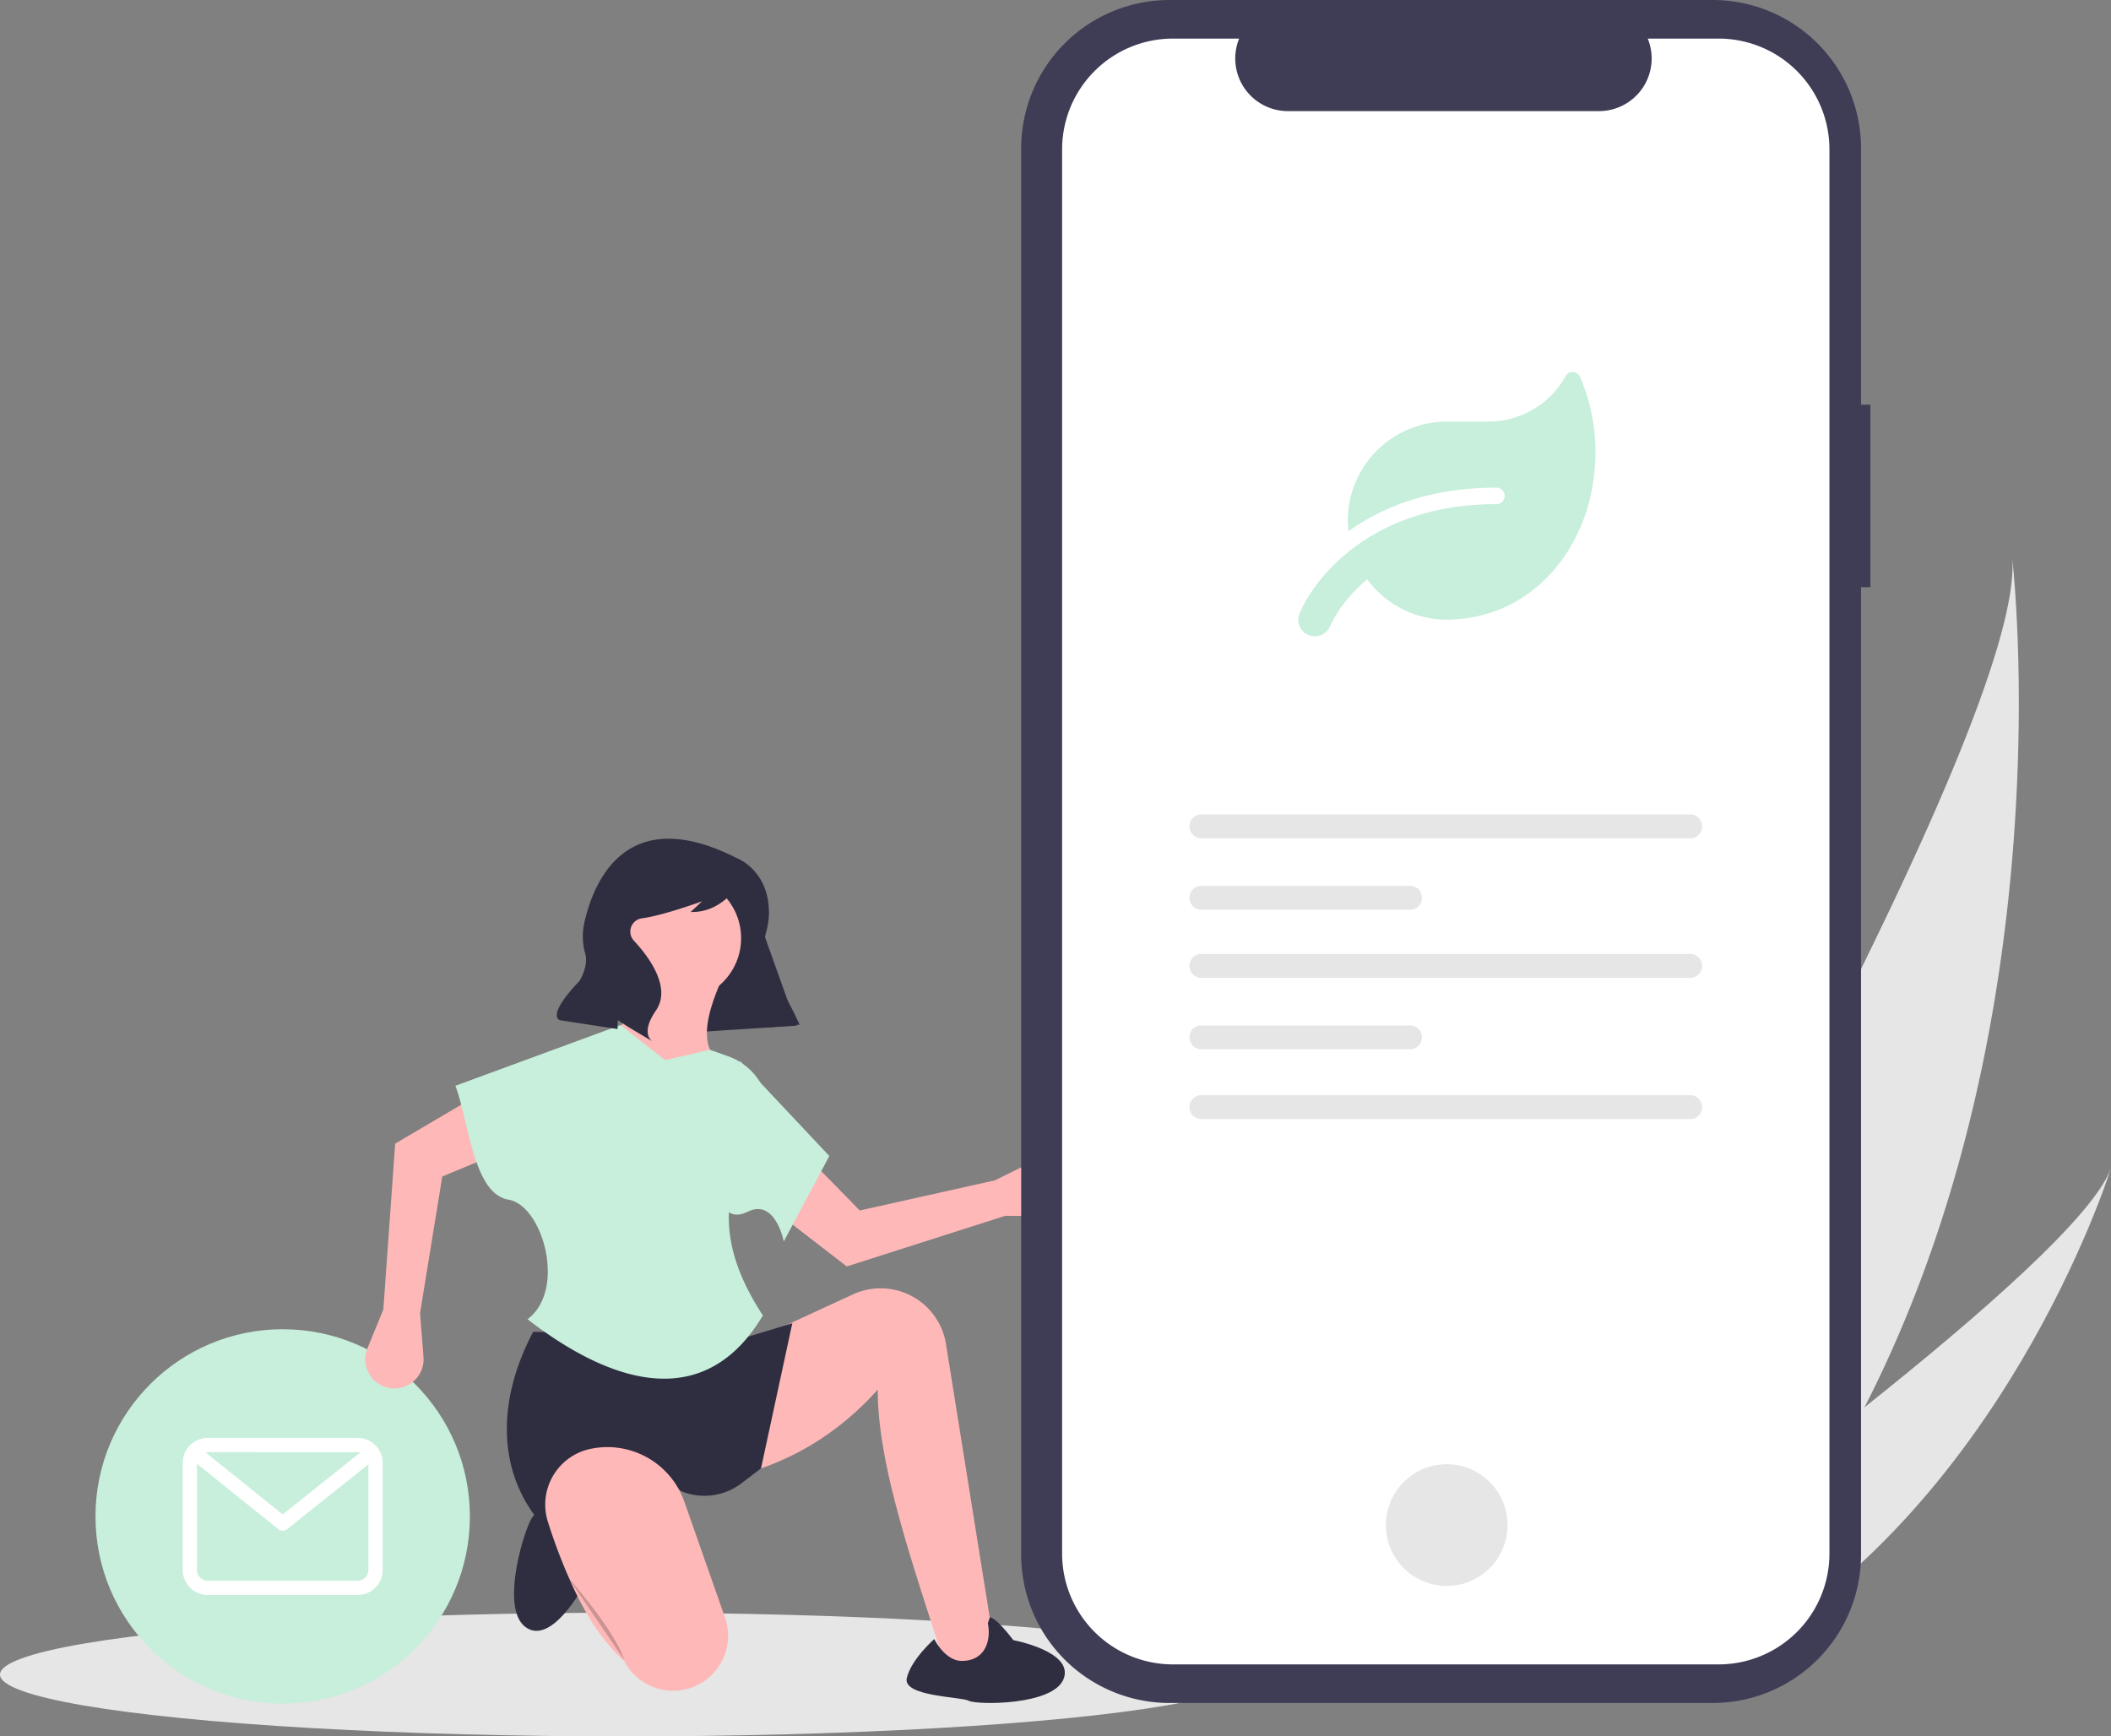 <svg xmlns="http://www.w3.org/2000/svg" width="647" height="532.22" viewBox="0 0 647 532.22"><rect x="0" y="0" width="647" height="532.22" fill="#808080" stroke="none"/><path d="M905.695,577.764a314.542,314.542,0,0,1-50.484,72.3c-.465.5-.934.993-1.407,1.491l-49.56-23.462c.3-.5.636-1.069.993-1.687,21.289-36.425,149.8-258.623,145.741-308.947C951.45,321.609,966.682,458.872,905.695,577.764Z" transform="translate(-334.256 -146.409)" fill="#e6e6e6"/><path d="M873.142,728.315c-.694.394-1.405.78-2.121,1.153l-37.179-17.6c.52-.369,1.125-.8,1.821-1.3,11.39-8.178,45.26-32.715,78.4-59.085,35.616-28.338,70.4-58.786,75.562-73.32C988.577,581.5,955.979,682.807,873.142,728.315Z" transform="translate(-342.626 -220.133)" fill="#e6e6e6"/><ellipse cx="191.497" cy="18.96" rx="191.497" ry="18.96" transform="translate(0 494.3)" fill="#e6e6e6"/><circle cx="57.377" cy="57.377" r="57.377" transform="translate(29.264 407.416)" fill="#c7efdb"/><path d="M280.654,693.448H234.687a7.67,7.67,0,0,0-7.661,7.661v32.833a7.67,7.67,0,0,0,7.661,7.661h45.967a7.67,7.67,0,0,0,7.661-7.661V701.109a7.67,7.67,0,0,0-7.661-7.661Zm0,4.378a3.27,3.27,0,0,1,.813.106L257.676,716.91l-23.652-19.017a3.281,3.281,0,0,1,.663-.067Zm0,39.4H234.687a3.287,3.287,0,0,1-3.283-3.283V701.4l24.9,20.017a2.189,2.189,0,0,0,2.737.005l24.9-19.865v32.381a3.287,3.287,0,0,1-3.283,3.283Z" transform="translate(-171.03 -252.733)" fill="#fff"/><path d="M316.964,425.111l-46.883,3.014-12.575-44.511,41.207-9.657Z" transform="translate(-72.818 -110.749)" fill="#2f2e41"/><path d="M549.911,597.727l12.838.106a8.932,8.932,0,0,0,8.892-10.349h0a8.932,8.932,0,0,0-12.771-6.592l-12.107,5.974-41.41,9.235-17.741-18.138-10.19,16.784,23.939,18.5Z" transform="translate(-241.837 -225.075)" fill="#ffb8b8"/><path d="M539.355,744.95l-15.126,2.909C513.9,715.291,502.7,684.449,502.7,660.6c-14.621,16.273-32.753,25.583-54.1,28.506l2.327-36.069,17.453-9.308L495.091,631.4a20.284,20.284,0,0,1,7.434-1.839h0a20.283,20.283,0,0,1,21.095,17.051Z" transform="translate(-233.687 -234.657)" fill="#ffb8b8"/><path d="M561.843,770.175s1.45-.614,7.243,6.965c0,0,18.5,3.444,15.438,11.785s-26.843,8.079-29.1,6.8-20.249-1.248-19.006-6.915,8.409-12,8.409-12,3.295,6.676,8.416,6.7c6.857.038,9.184-5.78,8.021-11.6C561.25,771.866,561.887,770.21,561.843,770.175Z" transform="translate(-258.502 -274.426)" fill="#2f2e41"/><path d="M398.018,730.726s2.266,6.195-7.937,9.927c0,0-10.008,18.948-18.042,12.8s.3-31.924,2.454-33.95,8.213-21.6,13.954-18.326,10.2,13.207,10.2,13.207-18.486,5.936-9.741,19.677C388.909,734.058,392.721,734.316,398.018,730.726Z" transform="translate(-211.068 -254.814)" fill="#2f2e41"/><circle cx="19.05" cy="19.05" r="19.05" transform="translate(189.042 268.509)" fill="#ffb8b8"/><path d="M446.157,539.6H413l-6.981-20.362c12.1-3.694,9.276-14.185,6.981-24.434h33.16c-6.429,12.822-14.415,30.968,1.164,34.324Z" transform="translate(-221.645 -201.558)" fill="#ffb8b8"/><path d="M443.44,688.959l-6.029,4.582a18.67,18.67,0,0,1-18.405,2.4h0c-17.267-12.943-31.35-9.064-42.468,10.472-13.336-15.051-14.811-36.85-2.909-59.339l66.03,1.454,13.38-4.072Z" transform="translate(-210.201 -238.878)" fill="#2f2e41"/><path d="M426.1,771.317h0a16.86,16.86,0,0,1-19.953-8.407c-5.934-5.227-10.941-12.71-15.283-21.81a168.788,168.788,0,0,1-8.009-20.572,17.466,17.466,0,0,1,11.371-22.2q.417-.124.844-.234a24.989,24.989,0,0,1,29.572,16.158l12.409,35.365a16.86,16.86,0,0,1-10.951,21.7Z" transform="translate(-214.848 -253.832)" fill="#ffb8b8"/><path d="M391.415,752.741s14.544,16.289,17.453,25.6" transform="translate(-217.516 -269.5)" opacity="0.2"/><path d="M310.585,619.457l-4.868,11.88a8.932,8.932,0,0,0,6.305,12.1h0a8.932,8.932,0,0,0,10.865-9.408l-1.049-13.46,6.81-41.877,23.43-9.732-11.8-15.7-26.065,15.355Z" transform="translate(-193.094 -218.091)" fill="#ffb8b8"/><path d="M437.8,613.01c-16.715,28.077-43.6,23.149-72.138,1.164,12.037-9,4.654-34.906-5.818-36.651-10.828-1.8-12.13-23.949-16.289-34.906L394.171,524l13.671,10.763,13.671-3.2,5.6,1.989a18.949,18.949,0,0,1,12.61,17.6C428.243,567.744,419.741,585.445,437.8,613.01Z" transform="translate(-203.983 -209.816)" fill="#c7efdb"/><path d="M475.971,594.68s-2.576-13.283-11.033-9.114S455.9,578.1,455.9,578.1l6.69-38.687L489.933,568.5Z" transform="translate(-235.751 -214.174)" fill="#c7efdb"/><path d="M442.115,450.339s9.654,3.62,9.789,16.473a23.2,23.2,0,0,1-.914,6.391c-.649,2.356-1.2,7.476,2.965,14.344a132.454,132.454,0,0,1,7.35,13.822h0l-10.915.956-1.643-18.095a89.74,89.74,0,0,0-6.185-25.547l-.069-.17s-5.08,8.652-14.587,8.3l3.521-3.27s-11.95,4.38-18.434,5.223a4.1,4.1,0,0,0-2.53,6.8l.115.126c3.924,4.225,11.72,14.034,6.69,21.328s-1.031,9.482-1.031,9.482l-7.319-4.351-3.32-2.163-.1,2.716-17.58-2.691s-4.728-.855,5.885-12.022c0,0,2.856-4.383,1.822-8.293a19.517,19.517,0,0,1-.4-9.148C397.973,457.9,407.863,432.924,442.115,450.339Z" transform="translate(-216.23 -187.297)" fill="#2f2e41"/><path d="M845.61,203.008h-2.869V124.44A45.472,45.472,0,0,0,797.27,78.969H630.813a45.472,45.472,0,0,0-45.472,45.472V555.469a45.472,45.472,0,0,0,45.472,45.472H797.269a45.472,45.472,0,0,0,45.472-45.472V258.934h2.869Z" transform="translate(-272.355 -78.969)" fill="#3f3d56"/><path d="M804.049,95.462H782.321a16.134,16.134,0,0,1-14.938,22.229H672.023a16.134,16.134,0,0,1-14.937-22.227h-20.3a33.959,33.959,0,0,0-33.959,33.959V559.817a33.959,33.959,0,0,0,33.959,33.959H804.043A33.959,33.959,0,0,0,838,559.817h0V129.42a33.959,33.959,0,0,0-33.959-33.959h.006Z" transform="translate(-277.3 -83.633)" fill="#fff"/><circle cx="18.648" cy="18.648" r="18.648" transform="translate(424.758 448.796)" fill="#e6e6e6"/><path d="M660.445,490.267a3.681,3.681,0,0,0,0,7.3H811.163a3.681,3.681,0,0,0,0-7.3Z" transform="translate(-292.689 -240.631)" fill="#e6e6e6"/><path d="M660.445,610.267a3.681,3.681,0,0,0,0,7.3H811.163a3.681,3.681,0,0,0,0-7.3Z" transform="translate(-292.689 -274.565)" fill="#e6e6e6"/><path d="M660.445,520.794a3.681,3.681,0,0,0,0,7.3H725.3a3.681,3.681,0,0,0,0-7.3Z" transform="translate(-292.689 -249.264)" fill="#e6e6e6"/><path d="M660.445,549.893a3.681,3.681,0,0,0,0,7.3H811.163a3.681,3.681,0,0,0,0-7.3Z" transform="translate(-292.689 -257.492)" fill="#e6e6e6"/><path d="M660.445,580.42a3.681,3.681,0,0,0,0,7.3H725.3a3.681,3.681,0,0,0,0-7.3Z" transform="translate(-292.689 -266.125)" fill="#e6e6e6"/><path d="M782.043,375.546a2.654,2.654,0,0,0,0-5.308H728.2a2.654,2.654,0,1,0,0,5.308Z" transform="translate(-312.003 -161.335)" fill="#fff"/><path d="M86.365,1.536a2.46,2.46,0,0,0-4.475-.19,27.116,27.116,0,0,1-23.7,13.836H45.536A30.368,30.368,0,0,0,15.175,45.543a31.266,31.266,0,0,0,.237,3.242c10.089-7.226,24.652-13.362,45.3-13.362a2.53,2.53,0,0,1,0,5.06C20.963,40.483,4.107,64.85.375,74.006a5.067,5.067,0,0,0,9.377,3.843c.237-.569,3.3-7.574,11.369-14.326A30.293,30.293,0,0,0,48.778,75.729c24.826-1.8,42.3-24.067,42.3-51.328A57.5,57.5,0,0,0,86.365,1.536Z" transform="translate(397.914 114.037)" fill="#c7efdb"/></svg>